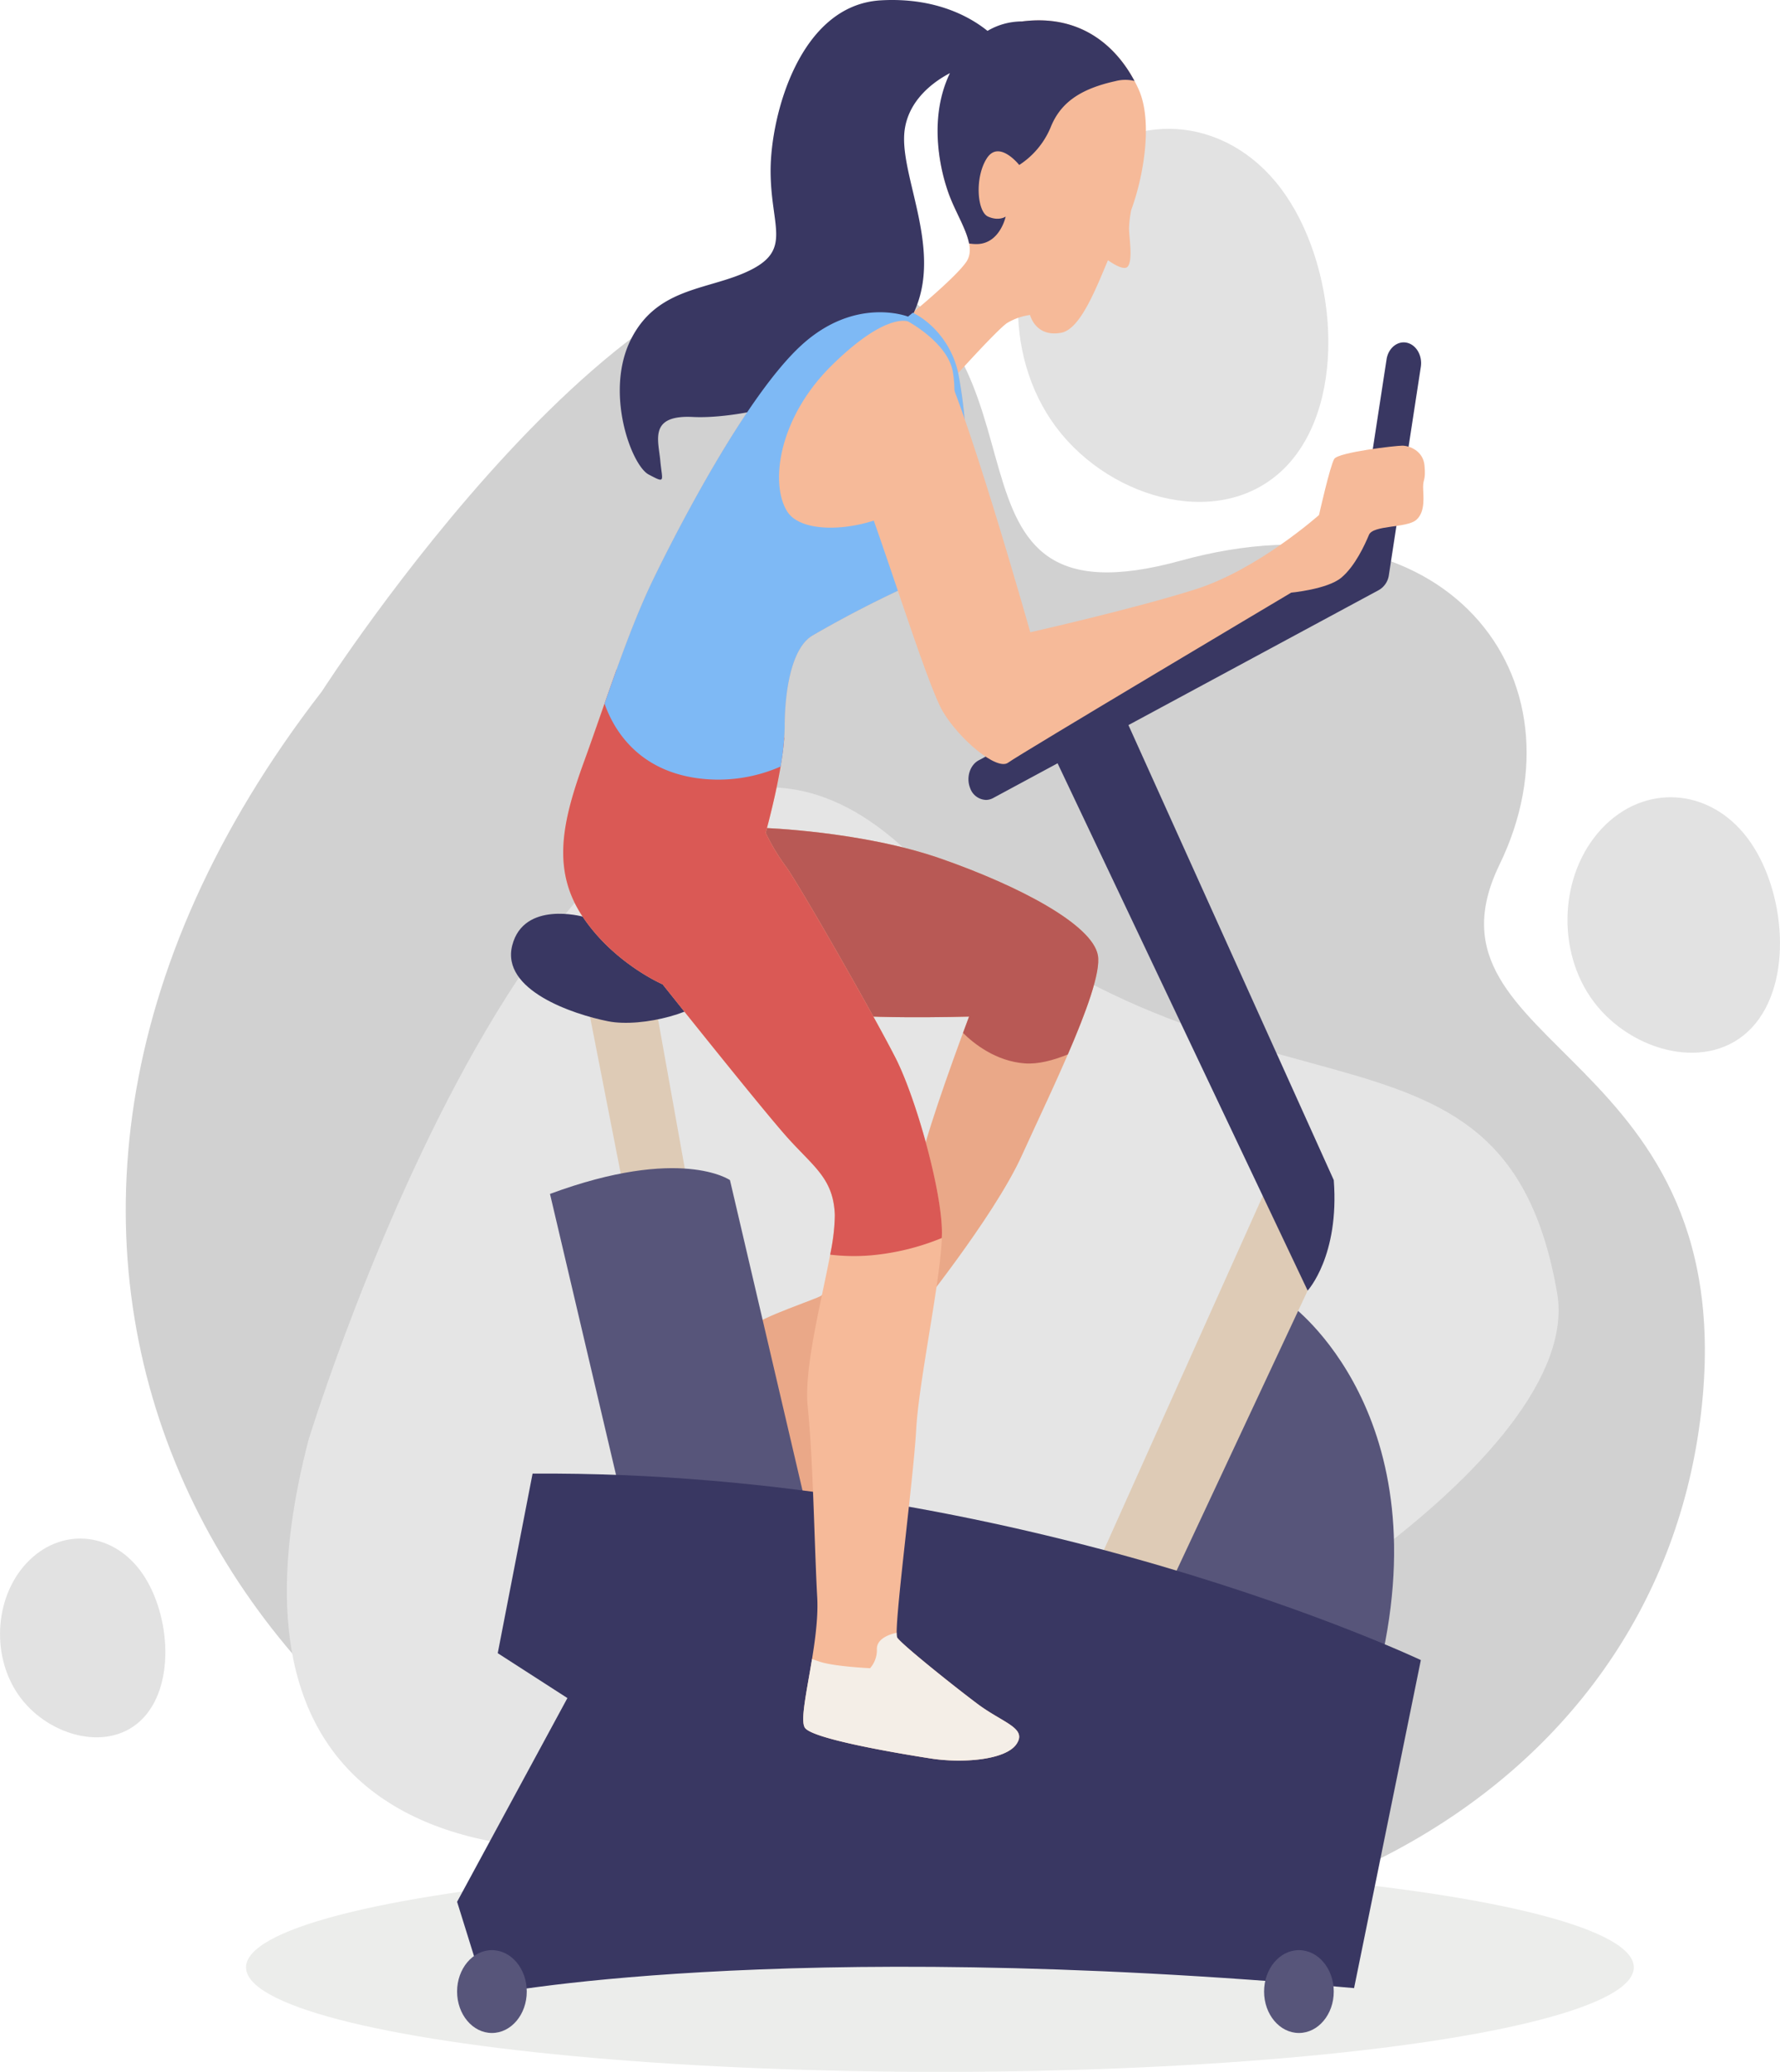 <svg xmlns="http://www.w3.org/2000/svg" width="482.338" height="561.214" viewBox="0 0 482.338 561.214">
  <g id="Group_178" data-name="Group 178" transform="translate(-10678.967 1818.766)">
    <g id="Group_153" data-name="Group 153" transform="translate(10678.967 -1783.873)">
      <path id="Path_258" data-name="Path 258" d="M223.256,851.946s86.357-134.479,144.66-114.152,16.219,98.515,88.11,78.708,110.906,31.8,86.357,82.357,67.509,49.519,54.357,150.64-119.235,163.67-258.634,134.481S106.652,1002.585,223.256,851.946Z" transform="translate(-136.056 -699.534)" fill="#d1d1d1"/>
      <path id="Path_259" data-name="Path 259" d="M204.713,991.344s74.123-242.95,162.425-159.412S528.273,865.653,543.1,951.49,145.415,1220.5,204.713,991.344Z" transform="translate(-121.146 -636.08)" fill="#e5e5e5"/>
      <path id="Path_260" data-name="Path 260" d="M477.318,878.375c-11.5,12.245-32.511,6.653-42.81-7.025s-9.323-34.691,2.179-46.936,29.177-11.084,39.475,2.593S488.821,866.13,477.318,878.375Z" transform="translate(-2.631 -634.879)" fill="#e2e2e2"/>
      <path id="Path_261" data-name="Path 261" d="M402.262,806.852c-16.8,17.881-47.478,9.715-62.517-10.259s-13.613-50.661,3.185-68.543,42.606-16.187,57.644,3.785S419.06,788.969,402.262,806.852Z" transform="translate(-53.482 -715.673)" fill="#e2e2e2"/>
      <path id="Path_262" data-name="Path 262" d="M186.543,975.709c-8.948,9.526-25.293,5.176-33.3-5.464s-7.253-26.99,1.7-36.515,22.7-8.623,30.709,2.017S195.491,966.184,186.543,975.709Z" transform="translate(-147.693 -545.275)" fill="#e2e2e2"/>
    </g>
    <g id="Group_177" data-name="Group 177" transform="translate(10745.636 -1818.766)">
      <ellipse id="Ellipse_33" data-name="Ellipse 33" cx="188.029" cy="28.316" rx="188.029" ry="28.316" transform="translate(0 504.582)" fill="#ecedeb"/>
      <g id="Group_176" data-name="Group 176" transform="translate(57.193 0)">
        <path id="Path_321" data-name="Path 321" d="M106.745,316.6s26.821.874,48.129,8.3,41.151,17.912,42.622,26.212-12.86,37.135-20.576,54.175-30.129,44.561-30.129,44.561-19.84,26.652-19.84,34.515,1.47,16.166,1.1,20.1-6.613,6.552-7.716,3.932-7.716-28.835-11.022-38.009-9.554-15.292-6.247-18.349,18.372-7.866,19.473-8.737,24.617-28.835,28.291-41.506,11.757-34.075,11.757-34.075-32.331.871-39.679-1.312-16.9-13.98-21.311-29.272S100.13,316.6,106.745,316.6Z" transform="translate(-23.86 -92.345)" fill="#eaa888"/>
        <path id="Path_322" data-name="Path 322" d="M154.874,324.9c-21.309-7.426-48.129-8.3-48.129-8.3-6.615,0-9.554,5.243-5.145,20.534s13.961,27.086,21.311,29.272,39.681,1.309,39.681,1.309-.648,1.721-1.644,4.42c2.927,2.9,8.855,7.648,16.708,8.251,3.612.277,7.741-.812,11.7-2.425,5-11.566,8.951-22.3,8.145-26.847C196.026,342.814,176.185,332.328,154.874,324.9Z" transform="translate(-23.86 -92.345)" fill="#b85955"/>
        <path id="Path_323" data-name="Path 323" d="M81.534,333.972l13.372,68.279h17.305L99.626,332.1Z" transform="translate(-46.922 -65.756)" fill="#decbb6"/>
        <path id="Path_324" data-name="Path 324" d="M77.4,357.522l20.452,86.987,50.854,5.661-22.537-96.387S112.8,344.429,77.4,357.522Z" transform="translate(-52.228 -34.122)" fill="#57557a"/>
        <path id="Path_325" data-name="Path 325" d="M92.183,325.935s-15.924-4.385-19.071,7.773,16.518,18.707,25.958,20.578,25.958-2.8,27.531-7.483S104.173,320.967,92.183,325.935Z" transform="translate(-58.164 -77.653)" fill="#393762"/>
        <path id="Path_326" data-name="Path 326" d="M190.889,364.139s41.69,29.932,23.6,101.016l-69.221-27.124Z" transform="translate(34.869 -10.808)" fill="#57557a"/>
        <path id="Path_327" data-name="Path 327" d="M200.912,381.668,158.436,472.4l-17.305-10.289,49.556-110.369Z" transform="translate(29.564 -32.078)" fill="#decbb6"/>
        <path id="Path_328" data-name="Path 328" d="M309.437,520.392l18.094-88.855s-108.553-51.444-240.7-50.509l-9.44,48.639,18.879,12.158L66.376,497.009l7.866,25.253S152.118,506.363,309.437,520.392Z" transform="translate(-66.376 18.135)" fill="#393762"/>
        <path id="Path_329" data-name="Path 329" d="M181.023,439.781c0-6.2-4.227-11.222-9.44-11.222s-9.44,5.023-9.44,11.222S166.371,451,171.584,451,181.023,445.979,181.023,439.781Z" transform="translate(56.533 99.68)" fill="#57557a"/>
        <path id="Path_330" data-name="Path 330" d="M85.255,439.781c0-6.2-4.227-11.222-9.44-11.222s-9.44,5.023-9.44,11.222S70.6,451,75.816,451,85.255,445.979,85.255,439.781Z" transform="translate(-66.376 99.68)" fill="#57557a"/>
        <path id="Path_331" data-name="Path 331" d="M232.875,287.429c3.432-9.25,5.891-24.192,2-32.744-4.777-10.486-14.7-20.532-31.6-18.349,0,0-11.022.437-18.372,13.543s-3.674,27.523-1.1,34.078,7.348,13.106,4.409,17.475-15.8,14.854-15.8,14.854-14.331-5.68-29.027,7.866S110.316,373.08,103.336,387.5,90.476,420.7,84.6,436.866s-8.818,29.272-.368,41.941,21.676,18.349,21.676,18.349,26.088,32.766,33.436,41.069,12.86,11.357,13.228,21.406-8.818,38.009-7.35,51.989,1.838,38.446,2.573,51.552-5.512,32.332-3.306,35.389,25.718,6.992,34.169,8.3,20.208.437,23.147-3.931-3.674-5.68-10.654-10.923S170.573,675.844,169.47,674.1s4.409-42.815,5.145-56.358,6.98-41.941,6.98-53.3-6.98-36.261-12.492-47.183-25.718-46.309-29.76-51.989a54.192,54.192,0,0,1-5.512-9.174s5.145-18.349,5.145-28.4,1.838-21.409,7.348-24.9a304.4,304.4,0,0,1,29.027-14.854c5.512-2.183,12.86-24.466,12.86-34.949A124.953,124.953,0,0,0,186,331.576s10.657-11.794,13.228-13.543a16.294,16.294,0,0,1,6.245-2.186s1.47,6.117,8.451,4.806c5.035-.945,9.113-11.2,12.65-19.633,1.934,1.33,4.48,2.761,5.355,1.721,1.468-1.746.368-7.863.368-10.486A30.694,30.694,0,0,1,232.875,287.429Z" transform="translate(-50.212 -230.524)" fill="#f6ba99"/>
        <path id="Path_332" data-name="Path 332" d="M162.489,459.455a65.884,65.884,0,0,0,19.062-4.684c.018-.486.043-.994.043-1.434,0-11.357-6.98-36.26-12.492-47.183s-25.718-46.309-29.76-51.989a54.192,54.192,0,0,1-5.512-9.174s4.332-15.471,5.037-25.78c-7.095,1.806-16.591,3.063-24.51,0-9.8-3.788-17.132-12.8-20.941-18.4-3.028,8.4-5.923,17-8.818,24.958-5.88,16.166-8.818,29.272-.368,41.94s21.676,18.349,21.676,18.349,26.088,32.766,33.436,41.069,12.86,11.357,13.228,21.406a55.183,55.183,0,0,1-1.267,10.744A54.521,54.521,0,0,0,162.489,459.455Z" transform="translate(-50.212 -119.425)" fill="#da5955"/>
        <path id="Path_333" data-name="Path 333" d="M194.657,239.816a18.253,18.253,0,0,0-9.332,2.555c-4.466-3.606-13.867-9.128-28.883-8.278-22.026,1.249-29.892,31.178-29.892,46.143s5.77,21.2-5.243,26.815-25.172,4.363-32.513,18.7,0,34.3,4.72,36.79,3.669,1.871,3.147-3.741-3.147-12.471,8.914-11.846,41.953-4.99,56.11-22.449.525-39.907,1.05-53.627c.32-8.406,6.549-13.991,12.41-17.065-6.138,12.737-2.425,27.344.039,33.619,1.724,4.393,4.428,8.783,5.145,12.519a11.229,11.229,0,0,0,2.571.149c5.877-.434,7.348-7.426,7.348-7.426s-1.836,1.311-4.777,0-3.674-10.486-.368-15.729,8.818,1.749,8.818,1.749a22.385,22.385,0,0,0,8.451-10.049c2.571-6.554,7.716-10.486,17.637-12.669a10.5,10.5,0,0,1,5.135-.049C220.019,246.31,210.351,237.788,194.657,239.816Z" transform="translate(-41.597 -234.005)" fill="#393762"/>
        <path id="Path_334" data-name="Path 334" d="M83.873,371.152c2.2,6.332,8.344,17.648,24.56,20.135a42.055,42.055,0,0,0,23.149-3.071,66.135,66.135,0,0,0,1.1-10.472c0-10.049,1.838-21.409,7.348-24.9a304.391,304.391,0,0,1,29.027-14.854c5.512-2.183,12.86-24.466,12.86-34.949a124.953,124.953,0,0,0-2.206-21.409,24.65,24.65,0,0,0-8.083-13.543,21.639,21.639,0,0,0-4.224-2.81c-.8.662-1.286,1.062-1.286,1.062s-14.331-5.68-29.027,7.866-33.068,48.929-40.049,63.347C92.251,347.449,87.983,359.4,83.873,371.152Z" transform="translate(-43.92 -180.577)" fill="#7eb9f5"/>
        <path id="Path_335" data-name="Path 335" d="M139.545,266.192s-5.88-2.62-20.576,11.794-16.9,32.332-12.125,39.758,26.086,4.806,35.272-4.369,11.022-25.775,9.554-33.64S139.545,266.192,139.545,266.192Z" transform="translate(-17.347 -179.12)" fill="#f6ba99"/>
        <path id="Path_336" data-name="Path 336" d="M154.591,416.1c-6.98-5.243-20.576-16.163-21.679-17.912a3.478,3.478,0,0,1-.142-1.284c-.7.13-5.368,1.108-5.368,4.344a7.445,7.445,0,0,1-1.838,5.24s-9.551-.437-13.593-1.746c-.646-.209-1.379-.472-2.135-.752-1.443,8.868-3.256,16.793-1.907,18.664,2.2,3.057,25.718,6.992,34.169,8.3s20.208.437,23.147-3.932S161.571,421.341,154.591,416.1Z" transform="translate(-13.655 45.385)" fill="#f4eee7"/>
        <path id="Path_337" data-name="Path 337" d="M137,316.111l69.221,145.911s8.652-9.354,7.079-29.929L155.874,304.887Z" transform="translate(24.259 -112.433)" fill="#393762"/>
        <g id="Group_175" data-name="Group 175" transform="translate(138.566 92.741)">
          <path id="Path_338" data-name="Path 338" d="M131.784,392.1a4.745,4.745,0,0,1-4.3-3.3c-1.075-2.821-.025-6.147,2.35-7.426l102.314-55.142,8.209-53.466c.468-3.049,2.943-5.069,5.492-4.513s4.261,3.481,3.795,6.53l-8.652,56.355a5.552,5.552,0,0,1-2.7,4.1L133.727,391.6A4.09,4.09,0,0,1,131.784,392.1Z" transform="translate(-127.06 -268.162)" fill="#393762"/>
        </g>
        <path id="Path_339" data-name="Path 339" d="M125.887,268.612s7.147-4.92,13.541,4.024,25.2,75.589,25.2,75.589,27.835-6.264,44.761-11.629,33.477-20.127,33.477-20.127,3.009-13.418,4.138-15.207,16.55-3.579,18.429-3.579,5.642,1.341,6.019,5.368-.377,3.579-.377,5.813.754,6.709-1.879,8.946-11.661,1.341-12.789,4.027-3.761,8.5-7.524,11.626-13.541,4.027-13.541,4.027-73.724,43.83-76.731,46.068-13.166-6.261-17.68-13.866-17.3-49.643-22.192-60.827-7.9-25.492-7.9-25.492" transform="translate(-9.308 -176.965)" fill="#f6ba99"/>
      </g>
    </g>
  </g>
</svg>
